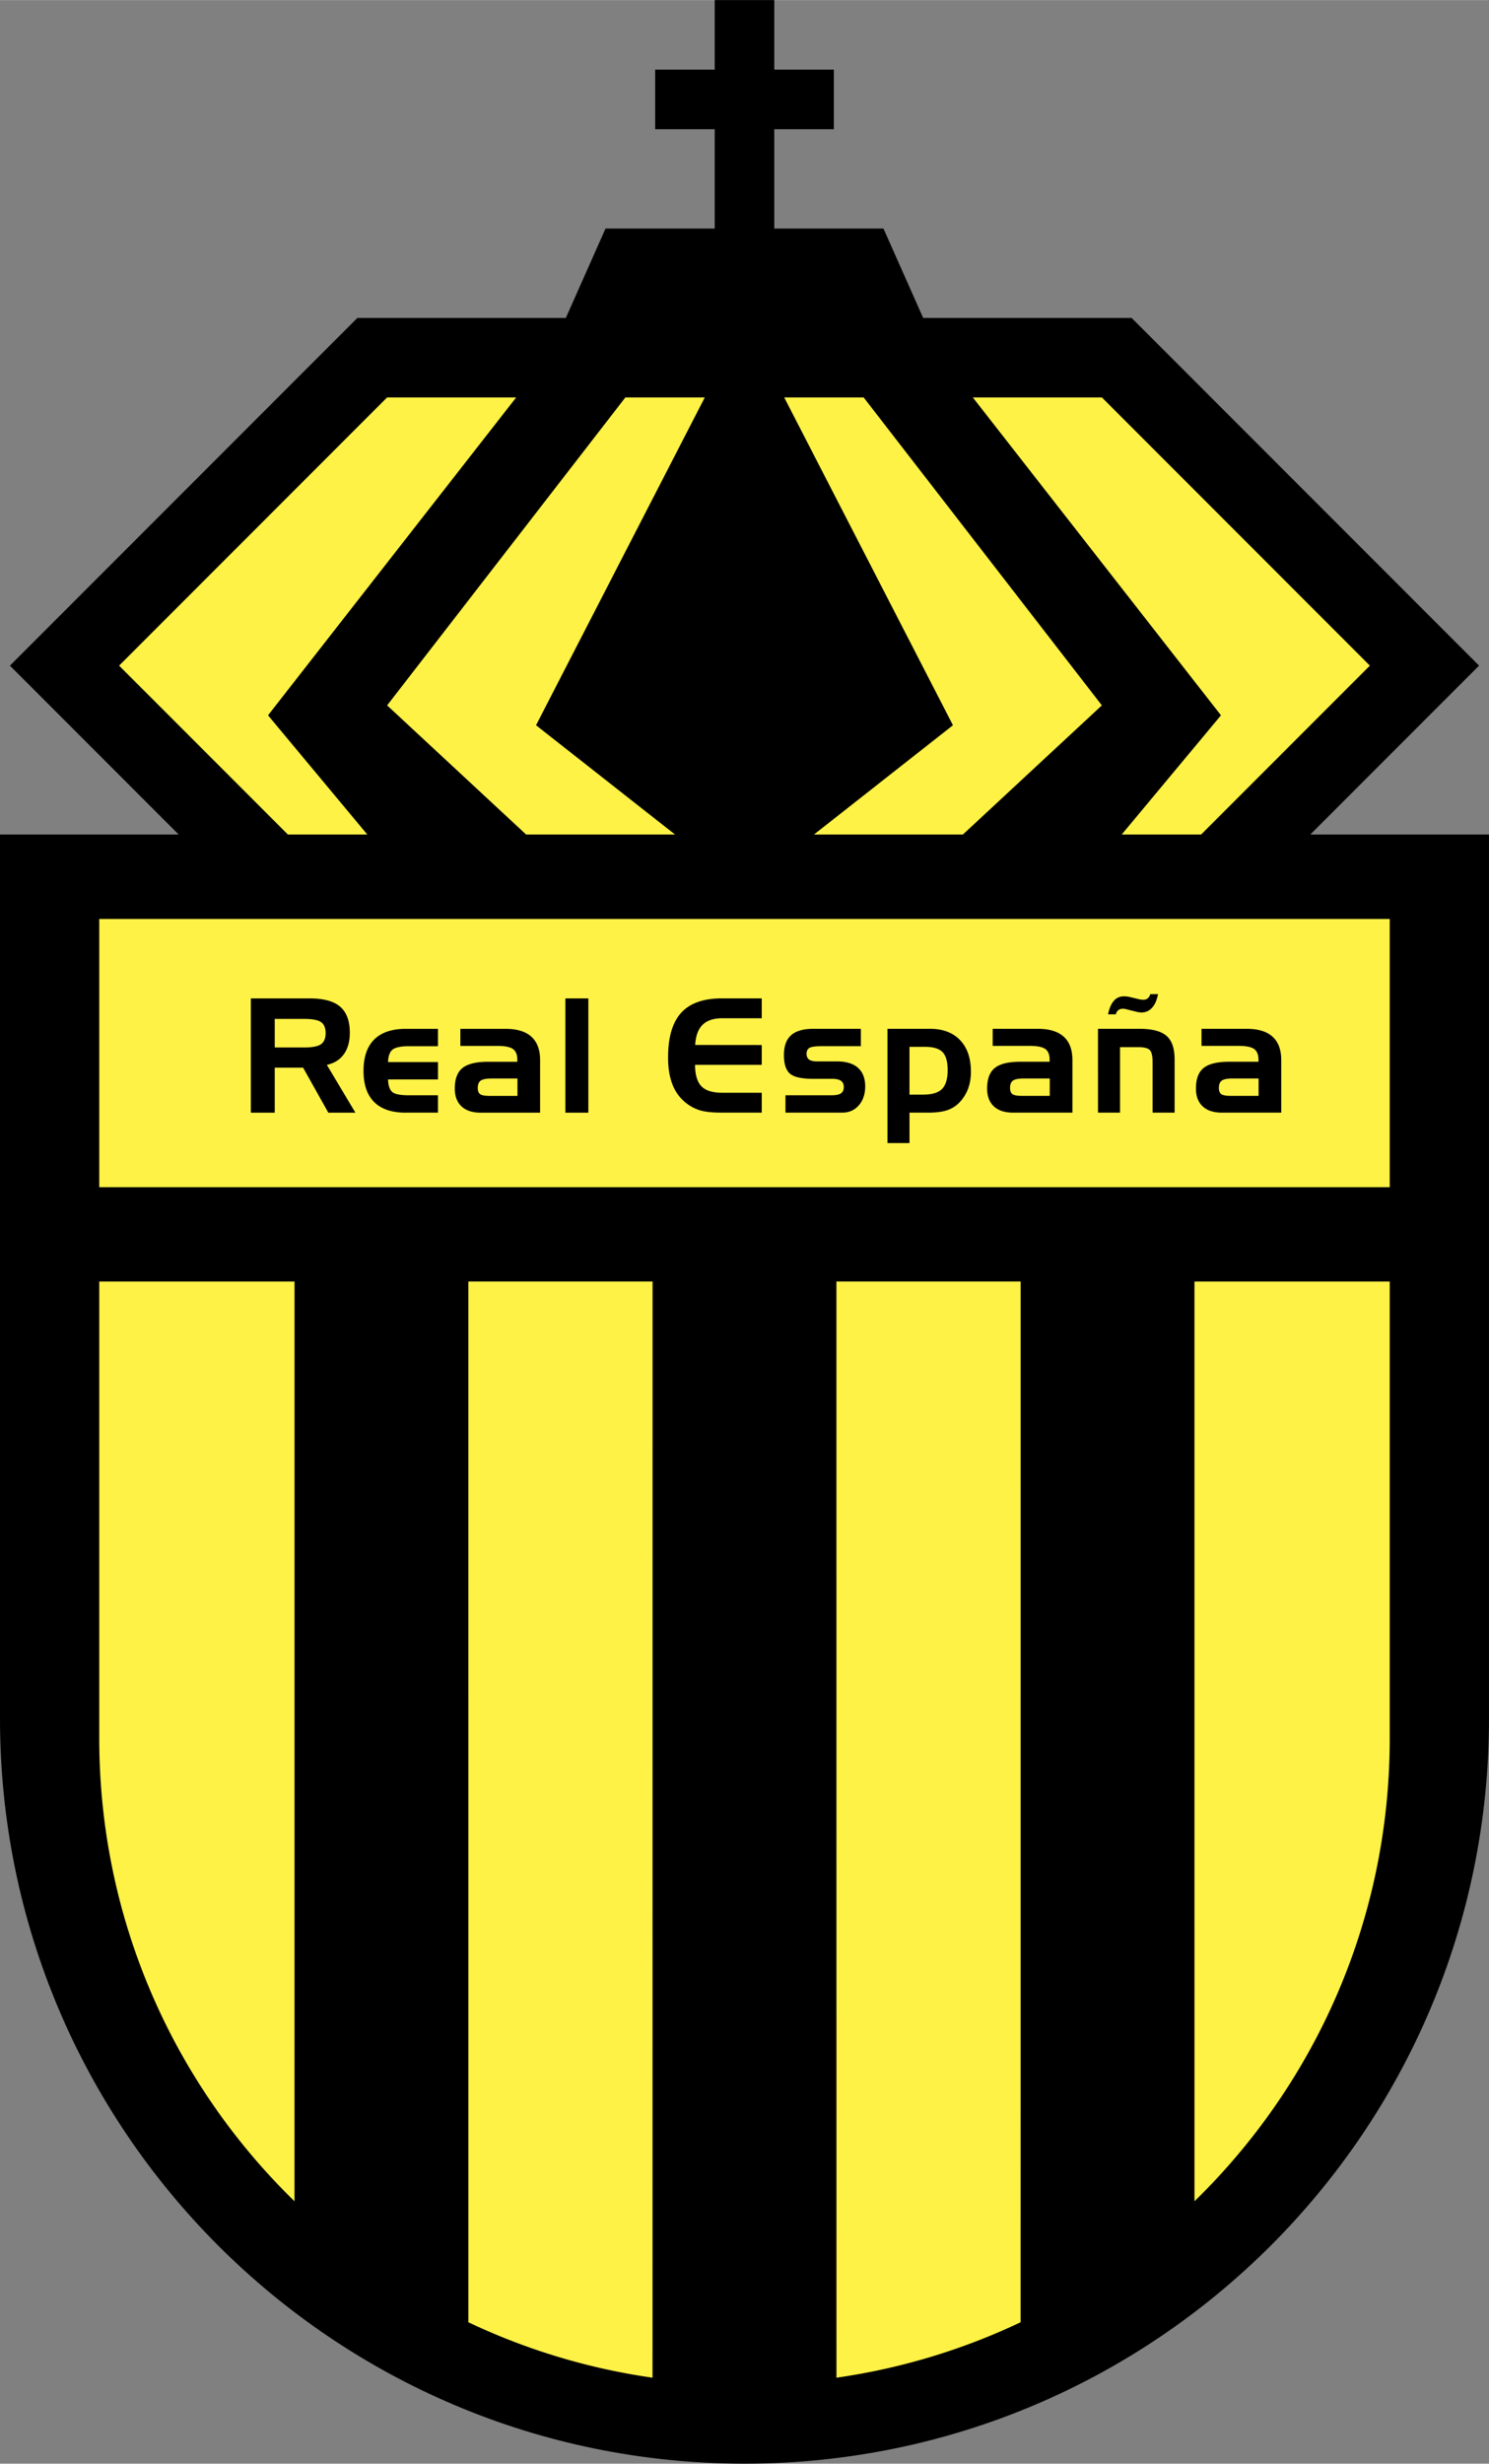<svg xmlns="http://www.w3.org/2000/svg" width="1512" height="2500" viewBox="0 0 128.768 212.896"><rect x="0" y="0" width="128.768" height="212.896" fill="#808080" stroke="none"/><path d="M64.384 212.896c35.557 0 64.384-28.827 64.384-64.385V72.109h-15.452l14.594-14.594L97.864 27.47H79.836l-3.434-7.727h-9.443V11.16h5.151V6.01h-5.151V0h-5.15v6.009h-5.151v5.15h5.151v8.584h-9.443l-3.434 7.727H30.904L.858 57.516 15.452 72.11H0v76.402c0 35.557 28.827 64.384 64.384 64.384z"/><g fill="#fff246"><path d="M103.873 72.109l14.593-14.593-23.178-23.179h-11.16l21.461 27.471-8.584 10.301zM24.895 72.109L10.301 57.516l23.178-23.179H44.64L23.179 61.808l8.584 10.301z"/><path d="M83.27 72.109L95.288 60.95 74.686 34.337h-6.868l14.593 28.33-12.018 9.442zM45.498 72.109L33.479 60.95l20.604-26.613h6.867l-14.594 28.33 12.019 9.442zM25.471 110.739H8.584v39.489c0 15.681 6.469 29.853 16.885 39.99l.002-79.479zM56.431 205.465a55.376 55.376 0 0 1-15.928-4.792l-.001-89.935h15.933l-.004 94.727zM8.584 79.407h111.599v23.177H8.584zM103.297 110.739h16.886v39.489c0 15.681-6.469 29.853-16.885 39.99l-.001-79.479zM72.336 205.465a55.376 55.376 0 0 0 15.928-4.792l.002-89.935H72.333l.003 94.727z"/></g><path d="M27.765 88.322c.263.184.395.501.395.95 0 .453-.135.774-.405.961-.27.187-.75.279-1.441.279H23.76v-2.468h2.554c.704 0 1.187.093 1.451.278zm-6.071 7.824h2.065v-3.89h2.453l2.181 3.89h2.342l-2.469-4.131c.642-.138 1.133-.447 1.474-.925s.512-1.095.512-1.851c0-1.019-.278-1.768-.832-2.247-.555-.479-1.427-.718-2.615-.718h-5.111v9.872zM35.082 96.146c-1.199 0-2.106-.305-2.722-.916-.615-.611-.922-1.512-.922-2.702s.308-2.092.926-2.706c.618-.612 1.523-.919 2.718-.919h2.794v1.502h-2.532c-.694 0-1.161.099-1.4.297-.24.198-.369.555-.386 1.071h4.319v1.502h-4.319c.018.526.138.886.359 1.079.221.193.693.289 1.414.289h2.545v1.502h-2.794zM41.521 94.546c-.136-.102-.205-.28-.205-.536 0-.301.085-.512.255-.633.17-.121.479-.182.925-.182h2.254v1.502h-2.394c-.421 0-.699-.05-.835-.151zm-1.708-4.168h3.193c.647 0 1.098.089 1.351.266.252.177.379.483.379.919v.184h-2.515c-1.036 0-1.776.18-2.222.538s-.669.949-.669 1.773c0 .667.194 1.183.582 1.545.388.363.943.544 1.665.544h5.13v-4.542c0-.894-.25-1.566-.75-2.021-.5-.453-1.242-.68-2.228-.68h-3.917v1.474zM50.879 96.146h-1.985v-9.872h1.985v9.872zM62.462 87.988c-.753 0-1.321.189-1.705.568s-.595.959-.635 1.739l5.754.006v1.71h-5.768c.004.858.187 1.476.548 1.851.36.376.962.563 1.805.563h3.415v1.717H62.36c-.773 0-1.381-.066-1.824-.198a3.634 3.634 0 0 1-1.246-.668 3.67 3.67 0 0 1-1.137-1.575c-.253-.647-.379-1.42-.379-2.32 0-1.746.377-3.034 1.133-3.865.755-.83 1.926-1.246 3.513-1.246h3.455v1.717h-3.413zM67.928 94.641h4.016c.358 0 .62-.056.783-.168s.245-.292.245-.539-.083-.428-.249-.543c-.166-.114-.426-.171-.78-.171H70.29c-.978 0-1.638-.15-1.981-.45-.343-.3-.515-.833-.515-1.6 0-.779.208-1.352.623-1.719.415-.367 1.057-.551 1.927-.551h4.103v1.502h-3.371c-.551 0-.91.049-1.075.145-.166.097-.249.269-.249.515 0 .225.073.391.218.496.146.106.375.159.689.159h1.733c.79 0 1.392.185 1.807.554.415.37.623.904.623 1.602 0 .672-.184 1.218-.552 1.639-.368.421-.841.631-1.42.631h-4.923v-1.502zM79.969 90.456c.73 0 1.243.151 1.539.454.295.303.444.82.444 1.555 0 .761-.162 1.305-.485 1.632-.322.327-.871.49-1.646.49h-1.169v-4.131h1.317zm-3.221 8.316h1.905v-2.629h1.646c.727 0 1.309-.086 1.748-.258.44-.172.816-.458 1.13-.856a3.46 3.46 0 0 0 .592-1.098c.13-.4.195-.84.195-1.319 0-1.168-.312-2.079-.935-2.732-.624-.653-1.492-.98-2.603-.98h-3.679v9.872zM87.554 94.543c-.136-.101-.204-.28-.204-.536 0-.301.084-.512.254-.633.17-.122.479-.182.926-.182h2.253v1.502h-2.395c-.419.001-.697-.049-.834-.151zm-1.706-4.168h3.192c.647 0 1.099.089 1.352.266.252.177.378.483.378.919v.184h-2.515c-1.036 0-1.776.18-2.222.538-.446.358-.668.949-.668 1.773 0 .667.193 1.182.582 1.545.388.363.943.544 1.665.544h5.131v-4.542c0-.894-.25-1.567-.75-2.02-.5-.454-1.243-.681-2.229-.681h-3.917v1.474zM94.954 88.9h3.601c1.086 0 1.862.205 2.328.613s.698 1.086.698 2.032v4.598h-1.905V91.78c0-.542-.085-.893-.252-1.055-.17-.162-.509-.242-1.018-.242H96.86v5.66h-1.905V88.9zM105.614 94.543c-.137-.101-.205-.28-.205-.536 0-.301.084-.512.255-.633.169-.122.478-.182.925-.182h2.253v1.502h-2.394c-.419.001-.698-.049-.834-.151zm-1.707-4.168h3.192c.648 0 1.099.089 1.352.266.252.177.379.483.379.919v.184h-2.515c-1.036 0-1.777.18-2.223.538-.446.358-.668.949-.668 1.773 0 .667.193 1.182.582 1.545.388.363.943.544 1.665.544h5.13v-4.542c0-.894-.25-1.567-.75-2.02-.499-.454-1.242-.681-2.228-.681h-3.917v1.474zM96.495 87.649a.634.634 0 0 1 .216-.36.63.63 0 0 1 .404-.123.98.98 0 0 1 .277.039l.922.23a1.559 1.559 0 0 0 .402.052c.366 0 .673-.138.921-.414.248-.275.416-.667.506-1.175l-.671.006a.678.678 0 0 1-.212.358.576.576 0 0 1-.38.125 1.35 1.35 0 0 1-.166-.009 2.256 2.256 0 0 1-.179-.028l-.868-.208a2.231 2.231 0 0 0-.47-.05c-.353 0-.644.129-.872.387-.228.258-.395.648-.502 1.169h.672z"/></svg>
